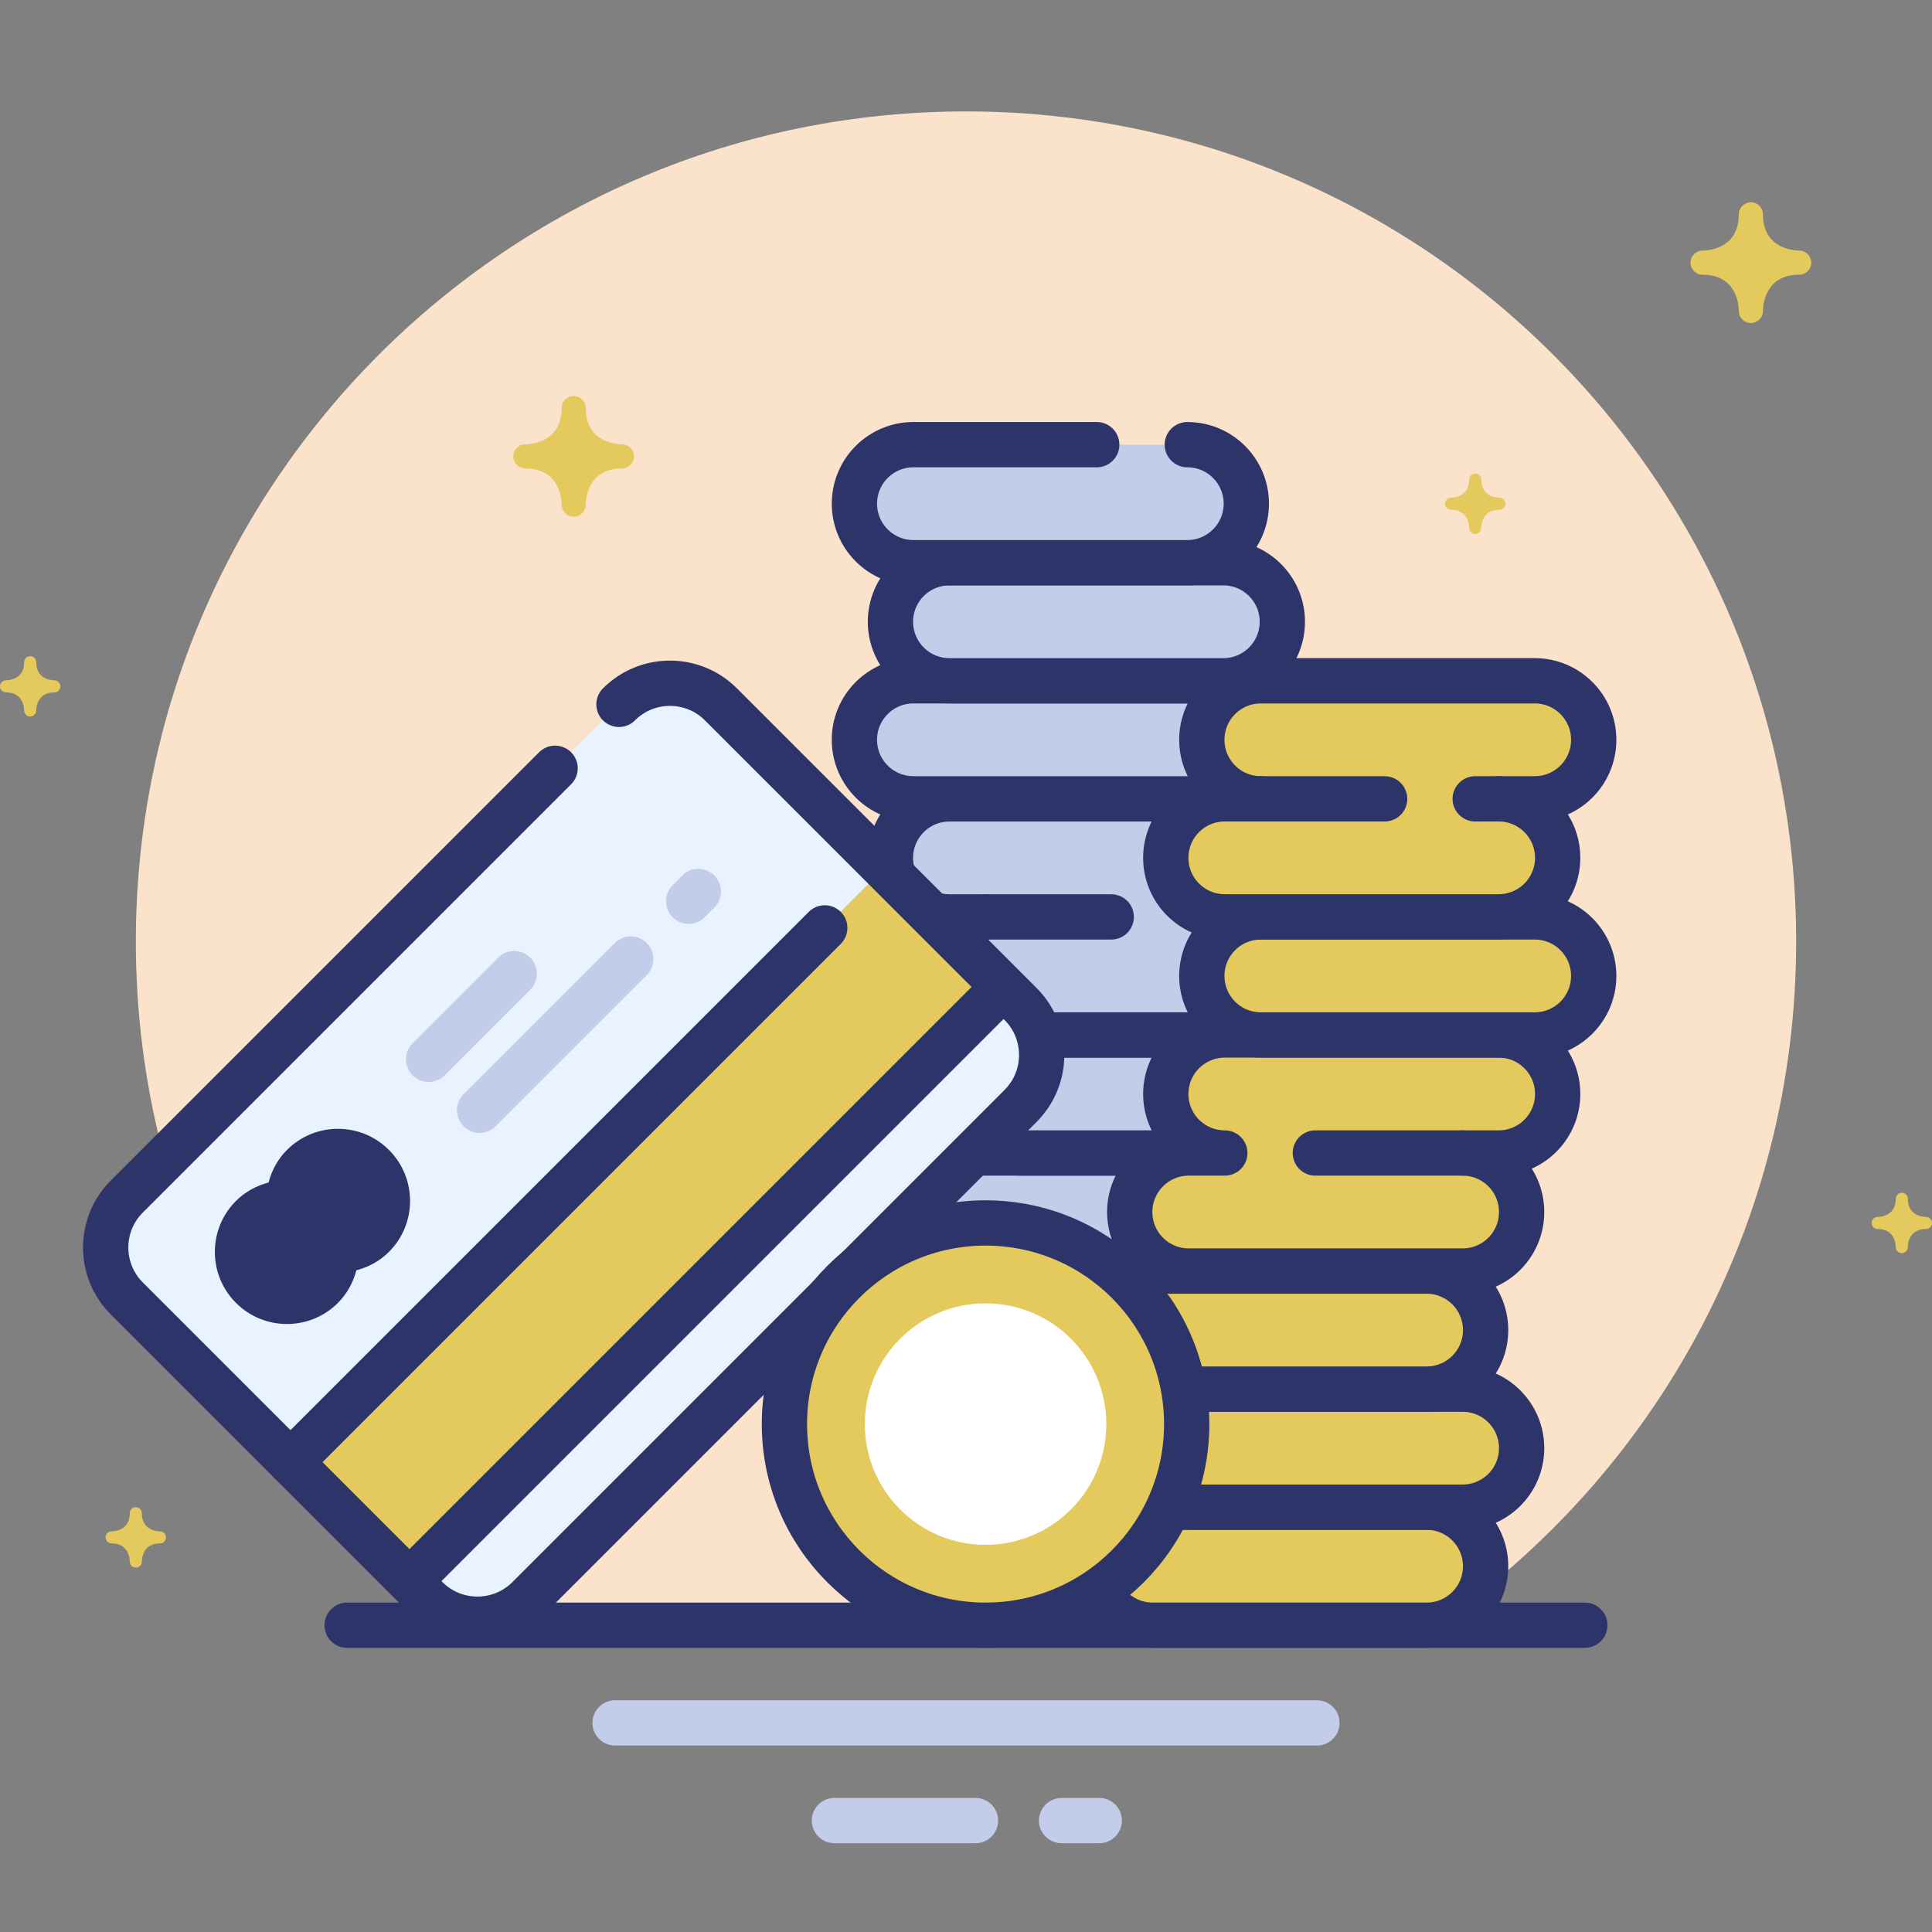 <?xml version="1.0" encoding="utf-8"?>
<!-- Generator: Adobe Illustrator 17.0.0, SVG Export Plug-In . SVG Version: 6.00 Build 0)  -->
<!DOCTYPE svg PUBLIC "-//W3C//DTD SVG 1.1//EN" "http://www.w3.org/Graphics/SVG/1.1/DTD/svg11.dtd">
<svg version="1.1" xmlns="http://www.w3.org/2000/svg" xmlns:xlink="http://www.w3.org/1999/xlink" x="0px" y="0px" width="64px"
	 height="64px" viewBox="0 0 64 64" enable-background="new 0 0 64 64" xml:space="preserve">
<rect x="0" y="0" width="64" height="64" fill="#808080" stroke="none"/>
<g id="Layer_4">
</g>
<g id="Layer_3">
</g>
<g id="Layer_2">
</g>
<g id="Layer_1">
</g>
<g id="Layer_5">
	<g>
		<g>
			<path fill="#FBE2CB" d="M59.5,31.191c0-15.188-12.312-27.5-27.5-27.5S4.5,16.003,4.5,31.191c0,9.396,4.715,17.687,11.905,22.647
				h31.191C54.785,48.878,59.5,40.587,59.5,31.191z"/>
		</g>
		
			<line fill="none" stroke="#2D346A" stroke-width="1.5" stroke-linecap="round" stroke-miterlimit="10" x1="11.5" y1="53.838" x2="52.5" y2="53.838"/>
		
			<line fill="none" stroke="#C3CCE9" stroke-width="1.5" stroke-linecap="round" stroke-linejoin="round" stroke-miterlimit="10" x1="20.375" y1="57.074" x2="43.625" y2="57.074"/>
		
			<line fill="none" stroke="#C3CCE9" stroke-width="1.5" stroke-linecap="round" stroke-linejoin="round" stroke-miterlimit="10" x1="27.641" y1="60.309" x2="32.314" y2="60.309"/>
		
			<line fill="none" stroke="#C3CCE9" stroke-width="1.5" stroke-linecap="round" stroke-linejoin="round" stroke-miterlimit="10" x1="35.166" y1="60.309" x2="36.415" y2="60.309"/>
	</g>
	<g>
		<g>
			
				<path fill="#C3CCE9" stroke="#2D346A" stroke-width="1.5" stroke-linecap="round" stroke-linejoin="round" stroke-miterlimit="10" d="
				M31.885,44.061c0-1.08,0.875-1.955,1.955-1.955h9.072c1.08,0,1.955,0.875,1.955,1.955l0,0c0,1.08-0.875,1.955-1.955,1.955H33.84
				C32.76,46.017,31.885,45.141,31.885,44.061L31.885,44.061z"/>
			
				<path fill="#C3CCE9" stroke="#2D346A" stroke-width="1.5" stroke-linecap="round" stroke-linejoin="round" stroke-miterlimit="10" d="
				M30.691,40.15c0-1.08,0.875-1.955,1.955-1.955h9.072c1.08,0,1.955,0.875,1.955,1.955l0,0c0,1.08-0.875,1.955-1.955,1.955h-9.072
				C31.567,42.106,30.691,41.23,30.691,40.15L30.691,40.15z"/>
			
				<path fill="#C3CCE9" stroke="#2D346A" stroke-width="1.5" stroke-linecap="round" stroke-linejoin="round" stroke-miterlimit="10" d="
				M31.885,36.24c0-1.08,0.875-1.955,1.955-1.955h9.072c1.08,0,1.955,0.875,1.955,1.955l0,0c0,1.08-0.875,1.955-1.955,1.955H33.84
				C32.76,38.195,31.885,37.32,31.885,36.24L31.885,36.24z"/>
			
				<path fill="#C3CCE9" stroke="#2D346A" stroke-width="1.5" stroke-linecap="round" stroke-linejoin="round" stroke-miterlimit="10" d="
				M41.718,30.374h-1.194c1.08,0,1.955-0.875,1.955-1.955c0-1.08-0.875-1.955-1.955-1.955h-9.072c-1.08,0-1.955,0.875-1.955,1.955
				c0,1.08,0.875,1.955,1.955,1.955h1.194c-1.08,0-1.955,0.875-1.955,1.955c0,1.08,0.875,1.955,1.955,1.955h9.072
				c1.08,0,1.955-0.875,1.955-1.955C43.674,31.249,42.798,30.374,41.718,30.374z"/>
			
				<path fill="#C3CCE9" stroke="#2D346A" stroke-width="1.5" stroke-linecap="round" stroke-linejoin="round" stroke-miterlimit="10" d="
				M28.303,24.507c0-1.08,0.875-1.955,1.955-1.955h9.072c1.08,0,1.955,0.875,1.955,1.955l0,0c0,1.08-0.875,1.955-1.955,1.955h-9.072
				C29.179,26.463,28.303,25.587,28.303,24.507L28.303,24.507z"/>
			
				<path fill="#C3CCE9" stroke="#2D346A" stroke-width="1.5" stroke-linecap="round" stroke-linejoin="round" stroke-miterlimit="10" d="
				M29.497,20.597c0-1.08,0.875-1.955,1.955-1.955h9.072c1.08,0,1.955,0.875,1.955,1.955l0,0c0,1.08-0.875,1.955-1.955,1.955h-9.072
				C30.373,22.552,29.497,21.676,29.497,20.597L29.497,20.597z"/>
			
				<path fill="#C3CCE9" stroke="#2D346A" stroke-width="1.5" stroke-linecap="round" stroke-linejoin="round" stroke-miterlimit="10" d="
				M39.331,14.73c1.08,0,1.955,0.875,1.955,1.955l0,0c0,1.08-0.875,1.955-1.955,1.955h-9.072c-1.08,0-1.955-0.875-1.955-1.955l0,0
				c0-1.08,0.875-1.955,1.955-1.955h6.072"/>
		</g>
		
			<line fill="none" stroke="#2D346A" stroke-width="1.5" stroke-linecap="round" stroke-linejoin="round" stroke-miterlimit="10" x1="32.646" y1="30.374" x2="36.811" y2="30.374"/>
		<g>
			
				<path fill="#E4C95C" stroke="#2D346A" stroke-width="1.5" stroke-linecap="round" stroke-linejoin="round" stroke-miterlimit="10" d="
				M49.213,51.883c0-1.08-0.875-1.955-1.955-1.955h-9.072c-1.08,0-1.955,0.875-1.955,1.955l0,0c0,1.08,0.875,1.955,1.955,1.955
				h9.072C48.337,53.838,49.213,52.963,49.213,51.883L49.213,51.883z"/>
			
				<path fill="#E4C95C" stroke="#2D346A" stroke-width="1.5" stroke-linecap="round" stroke-linejoin="round" stroke-miterlimit="10" d="
				M50.406,47.972c0-1.08-0.875-1.955-1.955-1.955h-9.072c-1.08,0-1.955,0.875-1.955,1.955l0,0c0,1.08,0.875,1.955,1.955,1.955
				h9.072C49.531,49.927,50.406,49.052,50.406,47.972L50.406,47.972z"/>
			
				<path fill="#E4C95C" stroke="#2D346A" stroke-width="1.5" stroke-linecap="round" stroke-linejoin="round" stroke-miterlimit="10" d="
				M49.213,44.061c0-1.08-0.875-1.955-1.955-1.955h-9.072c-1.08,0-1.955,0.875-1.955,1.955l0,0c0,1.08,0.875,1.955,1.955,1.955
				h9.072C48.337,46.017,49.213,45.141,49.213,44.061L49.213,44.061z"/>
			
				<path fill="#E4C95C" stroke="#2D346A" stroke-width="1.5" stroke-linecap="round" stroke-linejoin="round" stroke-miterlimit="10" d="
				M51.6,36.24c0-1.08-0.875-1.955-1.955-1.955h-9.072c-1.08,0-1.955,0.875-1.955,1.955s0.875,1.955,1.955,1.955h-1.194
				c-1.08,0-1.955,0.875-1.955,1.955c0,1.08,0.875,1.955,1.955,1.955h9.072c1.08,0,1.955-0.875,1.955-1.955
				c0-1.08-0.875-1.955-1.955-1.955h1.194C50.725,38.195,51.6,37.32,51.6,36.24z"/>
			
				<path fill="#E4C95C" stroke="#2D346A" stroke-width="1.5" stroke-linecap="round" stroke-linejoin="round" stroke-miterlimit="10" d="
				M52.794,32.329c0-1.08-0.875-1.955-1.955-1.955h-9.072c-1.08,0-1.955,0.875-1.955,1.955l0,0c0,1.08,0.875,1.955,1.955,1.955
				h9.072C51.919,34.284,52.794,33.409,52.794,32.329L52.794,32.329z"/>
			
				<path fill="#E4C95C" stroke="#2D346A" stroke-width="1.5" stroke-linecap="round" stroke-linejoin="round" stroke-miterlimit="10" d="
				M52.794,24.507c0-1.08-0.875-1.955-1.955-1.955h-9.072c-1.08,0-1.955,0.875-1.955,1.955c0,1.08,0.875,1.955,1.955,1.955h-1.194
				c-1.08,0-1.955,0.875-1.955,1.955c0,1.08,0.875,1.955,1.955,1.955h9.072c1.08,0,1.955-0.875,1.955-1.955
				c0-1.08-0.875-1.955-1.955-1.955h1.194C51.919,26.463,52.794,25.587,52.794,24.507z"/>
			
				<line fill="none" stroke="#2D346A" stroke-width="1.5" stroke-linecap="round" stroke-linejoin="round" stroke-miterlimit="10" x1="41.767" y1="26.463" x2="45.868" y2="26.463"/>
			
				<line fill="none" stroke="#2D346A" stroke-width="1.5" stroke-linecap="round" stroke-linejoin="round" stroke-miterlimit="10" x1="49.645" y1="26.463" x2="48.868" y2="26.463"/>
			
				<line fill="none" stroke="#2D346A" stroke-width="1.5" stroke-linecap="round" stroke-linejoin="round" stroke-miterlimit="10" x1="48.451" y1="38.195" x2="43.573" y2="38.195"/>
		</g>
	</g>
	<g>
		<path fill="#E8F3FF" d="M23.882,23.334c-0.933-0.933-2.445-0.933-3.378,0L4.201,39.636c-0.933,0.933-0.933,2.445,0,3.378
			l9.925,9.925c0.933,0.933,2.445,0.933,3.378,0l16.303-16.303c0.933-0.933,0.933-2.445,0-3.378L23.882,23.334z"/>
		
			<line fill="none" stroke="#C3CCE9" stroke-width="1.5" stroke-linecap="round" stroke-linejoin="round" stroke-miterlimit="10" x1="22.812" y1="29.854" x2="23.134" y2="29.532"/>
		
			<line fill="none" stroke="#C3CCE9" stroke-width="1.5" stroke-linecap="round" stroke-linejoin="round" stroke-miterlimit="10" x1="15.886" y1="36.779" x2="20.895" y2="31.77"/>
		<path fill="#2D346A" d="M12.884,38.093c-0.933-0.933-2.445-0.933-3.378,0c-0.309,0.309-0.506,0.684-0.61,1.079
			c-0.394,0.104-0.769,0.301-1.079,0.61c-0.933,0.933-0.933,2.445,0,3.378c0.933,0.933,2.445,0.933,3.378,0
			c0.309-0.309,0.506-0.684,0.61-1.079c0.394-0.104,0.769-0.301,1.079-0.61C13.817,40.538,13.817,39.025,12.884,38.093z"/>
		
			<rect x="7.517" y="37.779" transform="matrix(0.707 -0.707 0.707 0.707 -22.407 27.037)" fill="#E4C95C" width="27.832" height="5.573"/>
		
			<path fill="none" stroke="#2D346A" stroke-width="1.5" stroke-linecap="round" stroke-linejoin="round" stroke-miterlimit="10" d="
			M18.388,25.45L4.201,39.636c-0.933,0.933-0.933,2.445,0,3.378l9.925,9.925c0.933,0.933,2.445,0.933,3.378,0l16.303-16.303
			c0.933-0.933,0.933-2.445,0-3.378l-9.925-9.925c-0.933-0.933-2.445-0.933-3.378,0"/>
		
			<line fill="none" stroke="#2D346A" stroke-width="1.5" stroke-linejoin="round" stroke-miterlimit="10" x1="13.564" y1="52.376" x2="33.244" y2="32.696"/>
		
			<line fill="none" stroke="#2D346A" stroke-width="1.5" stroke-linecap="round" stroke-linejoin="round" stroke-miterlimit="10" x1="9.623" y1="48.436" x2="27.321" y2="30.738"/>
		
			<line fill="none" stroke="#C3CCE9" stroke-width="1.5" stroke-linecap="round" stroke-linejoin="round" stroke-miterlimit="10" x1="14.198" y1="35.091" x2="17.035" y2="32.253"/>
	</g>
	<g>
		
			<circle fill="#E4C95C" stroke="#2D346A" stroke-width="1.5" stroke-linecap="round" stroke-linejoin="round" stroke-miterlimit="10" cx="32.648" cy="47.175" r="6.663"/>
		<circle fill="#FFFFFF" cx="32.648" cy="47.175" r="4"/>
	</g>
	<path fill="#E4C95C" d="M19.404,16.72c0.002-0.201,0.071-1.202,1.2-1.202c0.002,0,0.002,0,0.003,0c0.002,0,0.003,0,0.005,0h0
		c0.001,0,0.001,0,0.001,0h0.001c0,0,0.001,0,0.002,0c0.215-0.006,0.388-0.183,0.388-0.4c0-0.22-0.178-0.399-0.398-0.4
		c-0.201-0.002-1.202-0.071-1.202-1.2c0-0.221-0.179-0.4-0.4-0.4c-0.221,0-0.4,0.179-0.4,0.4c0,1.129-1.001,1.198-1.202,1.2
		c-0.22,0.001-0.398,0.18-0.398,0.4c0,0.221,0.179,0.4,0.4,0.4c1.129,0,1.198,1.002,1.2,1.2c0,0.002,0,0.002,0,0.002
		c0,0.003,0.001,0.006,0,0.006v0.001v0.001c0,0,0,0.001,0,0.002c0.006,0.215,0.183,0.388,0.4,0.388
		C19.224,17.118,19.403,16.94,19.404,16.72z"/>
	<path fill="#E4C95C" d="M58.4,10.303c0.002-0.201,0.071-1.202,1.2-1.202c0.002,0,0.002,0,0.003,0c0.002,0,0.003,0,0.005,0h0
		c0.001,0,0.001,0,0.001,0h0.001c0,0,0.001,0,0.002,0C59.827,9.095,60,8.919,60,8.701c0-0.22-0.178-0.399-0.398-0.4
		C59.401,8.299,58.4,8.23,58.4,7.101c0-0.221-0.179-0.4-0.4-0.4s-0.4,0.179-0.4,0.4c0,1.129-1.001,1.198-1.202,1.2
		C56.178,8.303,56,8.481,56,8.701c0,0.221,0.179,0.4,0.4,0.4c1.129,0,1.198,1.002,1.2,1.2c0,0.002,0,0.002,0,0.002
		c0,0.003,0.001,0.006,0,0.006v0.001v0.001c0,0,0,0.001,0,0.002c0.006,0.215,0.183,0.388,0.4,0.388
		C58.22,10.701,58.399,10.523,58.4,10.303z"/>
	<path fill="#E4C95C" d="M48.668,17.487c-0.001-0.101-0.036-0.601-0.6-0.601h-0.001h-0.002h0h-0.001h-0.001h0
		c-0.108-0.003-0.195-0.091-0.195-0.2c0-0.11,0.089-0.199,0.199-0.2c0.101-0.001,0.601-0.036,0.601-0.6c0-0.111,0.089-0.2,0.2-0.2
		s0.2,0.089,0.2,0.2c0,0.564,0.5,0.599,0.601,0.6c0.11,0.001,0.199,0.09,0.199,0.2c0,0.111-0.089,0.2-0.2,0.2
		c-0.565,0-0.599,0.501-0.6,0.6v0.001c0,0.001-0.001,0.003-0.001,0.003c0.001,0,0.001,0,0.001,0v0.001v0.001
		c-0.003,0.108-0.091,0.194-0.2,0.194C48.757,17.686,48.668,17.597,48.668,17.487z"/>
	<path fill="#E4C95C" d="M62.8,41.313c-0.001-0.101-0.036-0.601-0.6-0.601h-0.001h-0.002h0h-0.001h-0.001h0
		C62.087,40.709,62,40.621,62,40.512c0-0.11,0.089-0.199,0.199-0.2c0.101-0.001,0.601-0.036,0.601-0.6c0-0.111,0.089-0.2,0.2-0.2
		s0.2,0.089,0.2,0.2c0,0.564,0.5,0.599,0.601,0.6c0.11,0.001,0.199,0.09,0.199,0.2c0,0.111-0.089,0.2-0.2,0.2
		c-0.565,0-0.599,0.501-0.6,0.6v0.001c0,0.001-0.001,0.003-0.001,0.003c0.001,0,0.001,0,0.001,0v0.001v0.001
		c-0.003,0.108-0.091,0.194-0.2,0.194C62.89,41.512,62.801,41.423,62.8,41.313z"/>
	<path fill="#E4C95C" d="M0.8,23.537c-0.001-0.101-0.036-0.601-0.6-0.601H0.199H0.196h0H0.196H0.195h0
		C0.087,22.933,0,22.845,0,22.736c0-0.11,0.089-0.199,0.199-0.2C0.3,22.535,0.8,22.5,0.8,21.936c0-0.111,0.089-0.2,0.2-0.2
		s0.2,0.089,0.2,0.2c0,0.564,0.5,0.599,0.601,0.6C1.911,22.537,2,22.626,2,22.736c0,0.111-0.089,0.2-0.2,0.2
		c-0.565,0-0.599,0.501-0.6,0.6v0.001c0,0.001-0.001,0.003-0.001,0.003c0.001,0,0.001,0,0.001,0v0.001v0.001
		C1.197,23.65,1.109,23.736,1,23.736C0.89,23.736,0.801,23.647,0.8,23.537z"/>
	<path fill="#E4C95C" d="M4.299,51.729c-0.001-0.101-0.036-0.601-0.6-0.601H3.698H3.695h0H3.695H3.694h0
		c-0.108-0.003-0.195-0.091-0.195-0.2c0-0.11,0.089-0.199,0.199-0.2c0.101-0.001,0.601-0.036,0.601-0.6c0-0.111,0.089-0.2,0.2-0.2
		s0.2,0.089,0.2,0.2c0,0.564,0.5,0.599,0.601,0.6c0.11,0.001,0.199,0.09,0.199,0.2c0,0.111-0.089,0.2-0.2,0.2
		c-0.565,0-0.599,0.501-0.6,0.6v0.001c0,0.001-0.001,0.003-0.001,0.003c0.001,0,0.001,0,0.001,0v0.001v0.001
		c-0.003,0.108-0.091,0.194-0.2,0.194C4.389,51.928,4.3,51.839,4.299,51.729z"/>
</g>
</svg>

